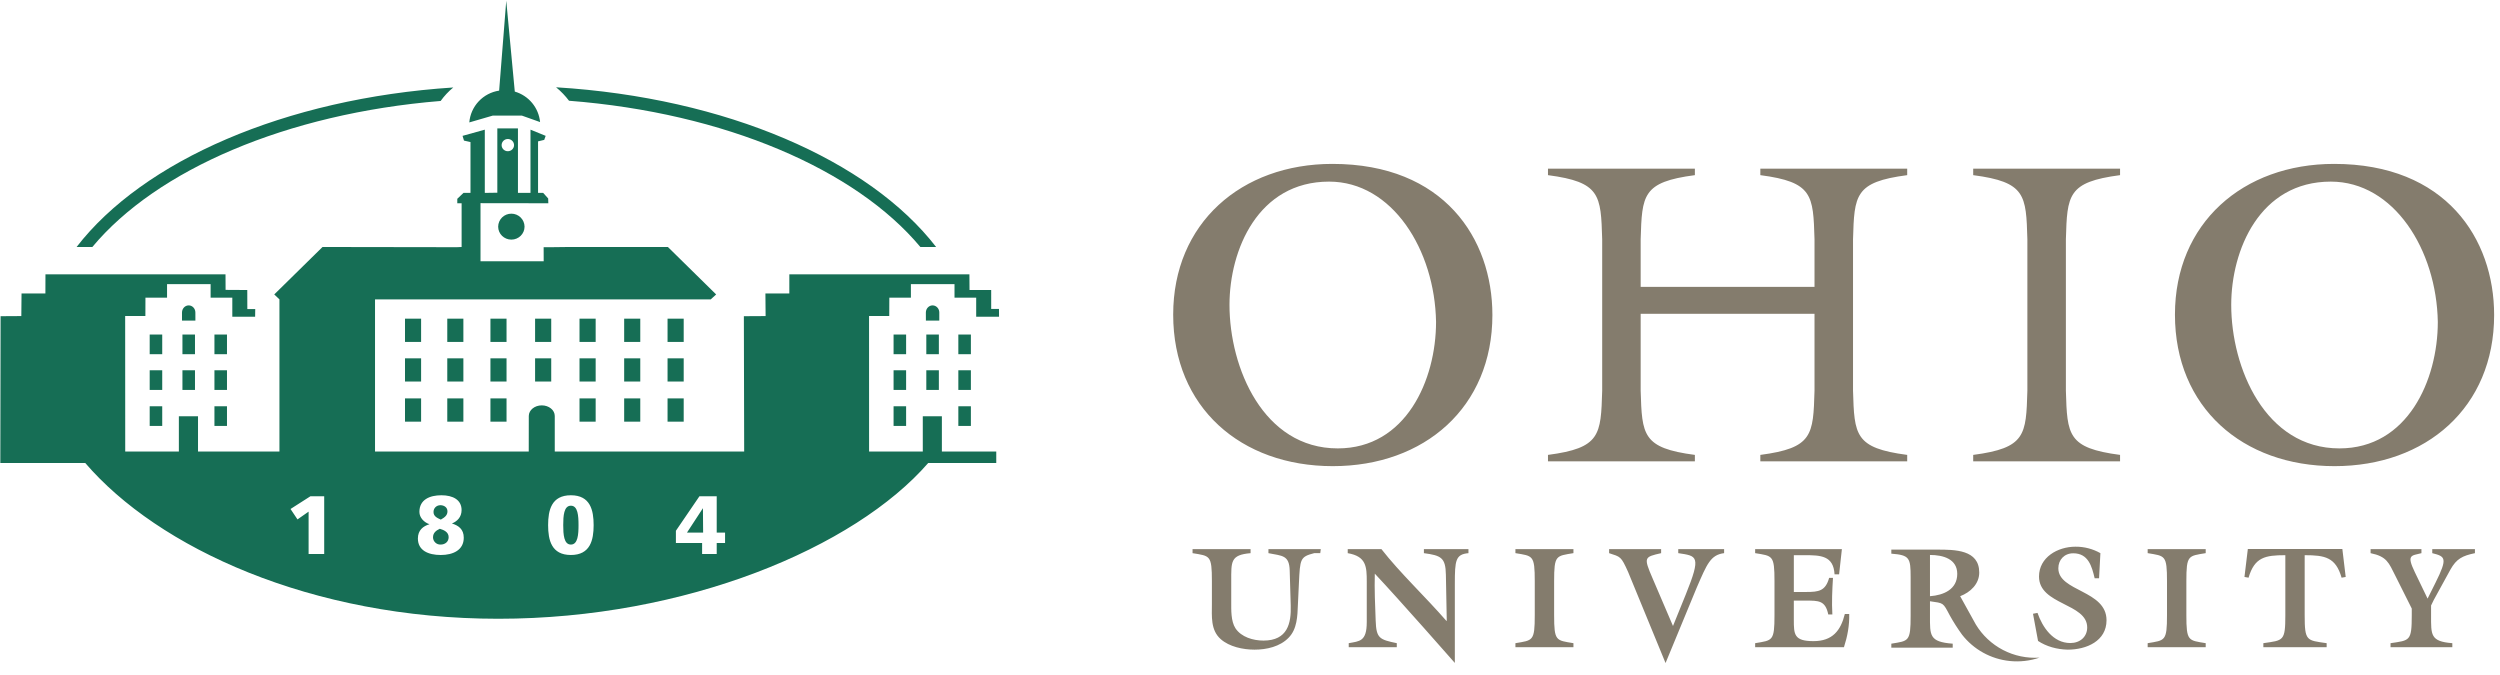 <svg width="200" height="54" viewBox="0 0 200 54" fill="none" xmlns="http://www.w3.org/2000/svg">
<g clip-path="url(#clip0)">
<path fill-rule="evenodd" clip-rule="evenodd" d="M45.522 8.06C57.98 9.028 68.456 13.554 73.629 19.759H74.889C69.546 12.834 58.085 7.812 44.486 6.983C44.888 7.31 45.233 7.678 45.522 8.06ZM36.261 6.998C22.779 7.874 11.437 12.878 6.128 19.758H7.388C12.527 13.592 22.903 9.085 35.252 8.077C35.541 7.675 35.879 7.313 36.261 6.998ZM42.807 25.494H44.098V27.354H42.807V25.494ZM39.235 25.494H40.523V27.354H39.235V25.494ZM35.782 25.494H37.07V27.354H35.782V25.494ZM32.4 25.494H33.688V27.354H32.4V25.494ZM46.361 25.494H47.653V27.354H46.361V25.494ZM49.933 25.494H51.222V27.354H49.933V25.494ZM53.404 25.494H54.696V27.354H53.404V25.494ZM39.853 18.132C39.853 18.706 40.326 19.17 40.909 19.17C41.49 19.17 41.964 18.706 41.964 18.132C41.961 17.855 41.849 17.591 41.651 17.396C41.454 17.202 41.187 17.093 40.909 17.094C40.631 17.093 40.364 17.201 40.166 17.395C39.968 17.59 39.855 17.855 39.853 18.132ZM42.807 28.666H44.098V30.523H42.807V28.666ZM39.235 28.666H40.523V30.523H39.235V28.666ZM35.782 28.666H37.07V30.523H35.782V28.666ZM32.4 28.666H33.688V30.523H32.4V28.666ZM46.361 28.666H47.653V30.523H46.361V28.666ZM49.933 28.666H51.222V30.523H49.933V28.666ZM53.404 28.666H54.696V30.523H53.404V28.666ZM39.235 31.872H40.523V33.732H39.235V31.872ZM35.782 31.872H37.07V33.732H35.782V31.872ZM32.4 31.872H33.688V33.732H32.4V31.872ZM46.361 31.872H47.653V33.732H46.361V31.872ZM49.933 31.872H51.222V33.732H49.933V31.872ZM53.404 31.872H54.696V33.732H53.404V31.872ZM41.183 7.327L40.5 0.059L39.931 7.25C39.304 7.344 38.727 7.647 38.294 8.108C37.861 8.57 37.597 9.164 37.544 9.794L39.425 9.247H41.747L43.207 9.766C43.153 9.205 42.931 8.672 42.571 8.237C42.21 7.802 41.726 7.485 41.183 7.327ZM11.975 29.619H12.978V31.193H11.975V29.619ZM14.595 29.619H15.599V31.193H14.595V29.619ZM17.155 29.619H18.159V31.193H17.155V29.619ZM11.975 26.765H12.978V28.337H11.975V26.765ZM14.595 26.765H15.599V28.337H14.595V26.765ZM17.155 26.765H18.159V28.337H17.155V26.765ZM11.975 32.501H12.978V34.073H11.975V32.501ZM17.155 32.501H18.159V34.073H17.155V32.501ZM14.503 25.093H14.496C14.496 25.093 14.499 25.119 14.503 25.093ZM15.63 25.002C15.63 24.687 15.393 24.431 15.095 24.431C14.801 24.431 14.56 24.687 14.56 25.002V25.649H15.632L15.63 25.002ZM71.486 29.619H72.489V31.193H71.486V29.619ZM74.105 29.619H75.109V31.193H74.105V29.619ZM76.667 29.619H77.671V31.193H76.667V29.619ZM71.486 26.765H72.489V28.337H71.486V26.765ZM74.105 26.765H75.109V28.337H74.105V26.765ZM76.667 26.765H77.671V28.337H76.667V26.765ZM71.486 32.501H72.489V34.073H71.486V32.501ZM76.667 32.501H77.671V34.073H76.667V32.501ZM74.011 25.093H74.006C74.006 25.093 74.011 25.119 74.011 25.093ZM75.144 25.002C75.144 24.687 74.903 24.431 74.607 24.431C74.312 24.431 74.069 24.687 74.069 25.002L74.072 25.649H75.143V25.002H75.144Z" fill="#166E55"/>
<path fill-rule="evenodd" clip-rule="evenodd" d="M56.168 44.319H57.337V43.44H58.005V42.607H57.337V39.702H55.954L54.072 42.461V43.441H56.169V44.319H56.168ZM45.671 44.399C47.223 44.399 47.491 43.207 47.491 42.01C47.491 40.812 47.223 39.621 45.671 39.621C44.117 39.621 43.849 40.813 43.849 42.01C43.849 43.208 44.117 44.399 45.671 44.399ZM24.688 44.319H25.936V39.701H24.834L23.242 40.719L23.799 41.553L24.688 40.931V44.319ZM33.552 40.952C33.552 41.409 33.922 41.792 34.359 41.938C33.855 42.09 33.431 42.408 33.431 43.083C33.431 44.029 34.251 44.4 35.261 44.4C36.241 44.4 37.101 44.01 37.101 43.017C37.101 42.322 36.664 42.038 36.154 41.878C36.563 41.713 36.927 41.376 36.927 40.806C36.927 39.991 36.241 39.621 35.313 39.621C34.385 39.621 33.552 39.965 33.552 40.952ZM79.923 25.337L78.095 25.338V23.812H76.361V22.728H72.872V23.811H71.147L71.14 25.279H69.524L69.527 36.12H73.823V33.3H75.35V36.12H79.701V37.038H74.257C68.383 43.804 54.865 49.501 39.865 49.501C24.87 49.501 12.629 43.81 6.818 37.038H0.026L0.047 25.296L1.706 25.286L1.723 23.476H3.632L3.637 21.949H18.041L18.047 23.191L19.782 23.201L19.787 24.724L20.419 24.726L20.41 25.337L18.585 25.338V23.812H16.849V22.728H13.364V23.811H11.636L11.631 25.279H10.013L10.018 36.12H14.309V33.3H15.841V36.12H22.355V23.95L21.94 23.555L25.802 19.759L36.551 19.776L36.929 19.759V16.26L36.583 16.264V15.904L37.079 15.431H37.639V11.365L37.118 11.247L37.004 10.868L38.784 10.373V15.431L39.786 15.417V10.274H41.436V15.431H42.439V10.373L43.653 10.868L43.538 11.191L43.044 11.309V15.431H43.454L43.854 15.878L43.866 16.261L38.441 16.253V20.903H43.495L43.491 19.777L44.114 19.776L45.491 19.759H53.431L57.292 23.555L56.86 23.95H30.002V36.12H42.299L42.303 33.275C42.303 32.81 42.771 32.429 43.342 32.429C43.916 32.429 44.381 32.81 44.381 33.275V36.12H59.534L59.509 25.296L61.249 25.286L61.233 23.476H63.146L63.147 21.949H77.553L77.562 23.201H79.295L79.296 24.715H79.918L79.923 25.337ZM40.625 11.12C40.561 11.12 40.497 11.132 40.437 11.156C40.377 11.181 40.322 11.216 40.276 11.262C40.23 11.307 40.193 11.361 40.168 11.42C40.143 11.48 40.13 11.544 40.129 11.608C40.129 11.881 40.352 12.098 40.625 12.098C40.9 12.098 41.125 11.881 41.125 11.608C41.123 11.477 41.07 11.353 40.976 11.261C40.883 11.17 40.757 11.119 40.625 11.12ZM56.25 42.606H54.959L56.235 40.653L56.25 42.606ZM45.671 43.566C45.106 43.566 45.058 42.744 45.058 42.01C45.058 41.275 45.106 40.456 45.671 40.456C46.234 40.456 46.282 41.275 46.282 42.01C46.282 42.744 46.233 43.566 45.671 43.566ZM35.892 42.971C35.892 43.347 35.602 43.566 35.246 43.566C35.168 43.568 35.09 43.555 35.017 43.528C34.945 43.5 34.878 43.458 34.822 43.404C34.766 43.35 34.721 43.286 34.689 43.215C34.658 43.143 34.642 43.066 34.641 42.989C34.641 42.632 34.883 42.441 35.184 42.302C35.501 42.395 35.892 42.56 35.892 42.971ZM34.681 40.958C34.681 40.64 34.929 40.416 35.232 40.416C35.508 40.416 35.797 40.575 35.797 40.907C35.797 41.216 35.594 41.383 35.266 41.568C34.978 41.44 34.681 41.308 34.681 40.958Z" fill="#166E55"/>
<path fill-rule="evenodd" clip-rule="evenodd" d="M154.398 44.397V47.696C155.489 47.616 156.58 47.154 156.58 45.908C156.58 44.719 155.454 44.397 154.398 44.397ZM156.966 50.775C156.607 50.281 156.278 49.765 155.982 49.231C155.43 48.192 155.514 48.262 154.398 48.1V49.254C154.398 50.824 154.329 51.355 156.217 51.494V51.816H151.306V51.494C152.699 51.263 152.851 51.344 152.851 49.254V46.184C152.851 44.627 152.769 44.407 151.306 44.293V43.969H154.949C156.392 43.969 158.339 43.969 158.339 45.804C158.339 46.715 157.634 47.384 156.813 47.696L158.066 49.958C158.589 50.824 159.342 51.53 160.241 51.998C161.14 52.466 162.151 52.678 163.163 52.61C162.396 52.872 161.581 52.964 160.775 52.88C160.03 52.803 159.309 52.577 158.655 52.215C158 51.853 157.426 51.364 156.966 50.775ZM101.475 44.253C102.578 44.473 103.141 44.402 103.176 45.638L103.258 48.432C103.304 49.861 103.011 51.247 101.076 51.247C100.256 51.247 99.307 50.97 98.838 50.266C98.464 49.69 98.499 48.777 98.499 48.107V46.493C98.499 44.923 98.429 44.392 100.046 44.253V43.93H95.404V44.253C96.8 44.484 96.952 44.402 96.952 46.493V48.315C96.952 49.285 96.834 50.404 97.656 51.129C98.346 51.743 99.449 51.972 100.362 51.972C101.336 51.972 102.402 51.731 103.092 51.015C103.773 50.323 103.797 49.285 103.832 48.372L103.914 46.641C104.007 44.714 104.007 44.543 105.133 44.253L105.621 44.25L105.663 43.93H101.475V44.253ZM109.34 49.78C109.34 51.337 108.754 51.291 107.898 51.454V51.777H111.743V51.454C110.359 51.164 110.103 51.073 110.054 49.654C110.007 48.396 109.949 47.183 109.984 45.892C111.919 47.945 116.387 53.034 116.387 53.034V46.713C116.387 44.83 116.443 44.345 117.476 44.253V43.93H113.912V44.253C115.294 44.438 115.648 44.611 115.671 45.985L115.741 49.654L115.717 49.677C114.03 47.738 111.99 45.823 110.514 43.93H107.818V44.253C109.306 44.508 109.341 45.337 109.341 46.528V49.78H109.34ZM124.33 46.492C124.33 44.401 124.481 44.484 125.875 44.252V43.929H121.234V44.252C122.629 44.483 122.781 44.401 122.781 46.492V49.214C122.781 51.303 122.628 51.221 121.234 51.454V51.777H125.875V51.454C124.48 51.222 124.33 51.303 124.33 49.214V46.492ZM133.244 53.043L135.747 46.988C136.557 45.129 136.838 44.39 137.929 44.252V43.929H134.26V44.252C135.761 44.483 136.125 44.436 134.859 47.565L133.839 50.08L132.209 46.273C131.471 44.564 131.542 44.564 132.89 44.253V43.93H128.729V44.253C129.642 44.554 129.678 44.484 130.252 45.765L133.244 53.043ZM144.456 48.049C145.476 48.049 146.029 48.027 146.261 49.157H146.589C146.532 48.177 146.578 47.207 146.638 46.227H146.332C146.039 47.276 145.511 47.358 144.503 47.358H143.507V44.415H144.361C145.64 44.415 146.683 44.438 146.764 45.949H147.128L147.351 43.929H140.412V44.252C141.807 44.483 141.959 44.401 141.959 46.492V49.214C141.959 51.303 141.806 51.221 140.412 51.454V51.777H147.516C147.797 50.912 147.962 50.022 147.937 49.122H147.586C147.256 50.448 146.602 51.291 145.076 51.291C143.518 51.291 143.506 50.749 143.506 49.572V48.048H144.456V48.049ZM174.909 46.492C174.909 44.401 175.062 44.484 176.456 44.252V43.929H171.813V44.252C173.208 44.483 173.36 44.401 173.36 46.492V49.214C173.36 51.303 173.207 51.221 171.813 51.454V51.777H176.456V51.454C175.061 51.222 174.909 51.303 174.909 49.214V46.492ZM179.884 46.216C180.365 44.576 181.21 44.415 182.827 44.415V49.214C182.827 51.303 182.676 51.221 181.068 51.454V51.777H186.132V51.454C184.527 51.222 184.374 51.303 184.374 49.214V44.415C185.99 44.415 186.859 44.576 187.327 46.216L187.656 46.156L187.388 43.919H179.827L179.557 46.156L179.884 46.216ZM194.485 48.442L194.698 48.003L196.033 45.568C196.517 44.702 196.996 44.46 197.994 44.253V43.93H194.581V44.253C195.623 44.518 195.836 44.622 194.839 46.62L194.207 47.889L193.187 45.776C192.508 44.37 192.894 44.461 193.715 44.253V43.93H189.647V44.253C190.948 44.518 191.101 45.015 191.629 46.065L192.941 48.684V49.215C192.941 51.305 192.788 51.222 191.243 51.455V51.778H196.186V51.455C194.417 51.317 194.486 50.785 194.486 49.215V48.442H194.485ZM165.424 51.972C166.923 51.972 168.522 51.281 168.522 49.619C168.522 47.207 164.667 47.333 164.667 45.464C164.667 44.784 165.146 44.263 165.86 44.263C167.068 44.263 167.35 45.315 167.572 46.261H167.925L168.032 44.253C167.425 43.909 166.737 43.73 166.038 43.735C164.608 43.735 163.121 44.589 163.121 46.123C163.121 48.408 166.976 48.246 166.976 50.197C166.976 50.946 166.402 51.443 165.627 51.443C164.244 51.443 163.388 50.161 163.001 49.032L162.64 49.1L163.043 51.275C163.71 51.721 164.559 51.954 165.424 51.972ZM186.462 14.529C180.778 14.529 178.498 19.997 178.498 24.388C178.498 29.432 181.21 35.872 187.156 35.872C192.611 35.872 195.025 30.405 195.025 25.754C194.925 19.997 191.52 14.529 186.462 14.529ZM186.727 13.112C195.657 13.112 199.531 19.09 199.531 25.202C199.531 32.587 194.087 37.292 186.762 37.292C179.402 37.292 173.996 32.588 173.996 25.169C173.996 17.853 179.437 13.112 186.727 13.112ZM106.326 14.529C100.641 14.529 98.359 19.997 98.359 24.388C98.359 29.432 101.069 35.872 107.02 35.872C112.474 35.872 114.884 30.405 114.884 25.754C114.788 19.997 111.384 14.529 106.326 14.529ZM106.59 13.112C115.521 13.112 119.392 19.09 119.392 25.202C119.392 32.587 113.951 37.292 106.623 37.292C99.263 37.292 93.855 32.588 93.855 25.169C93.856 17.853 99.298 13.115 106.59 13.112ZM165.271 19.143C165.375 15.597 165.411 14.562 169.605 14.012V13.495H157.856V14.012C162.053 14.562 162.089 15.596 162.19 19.143V31.261C162.088 34.808 162.053 35.841 157.856 36.392V36.907H169.605V36.392C165.411 35.841 165.374 34.808 165.271 31.261V19.143ZM131.253 19.143V22.951H145.161V19.143C145.057 15.597 145.022 14.562 140.827 14.012V13.495H152.576V14.012C148.382 14.562 148.346 15.596 148.242 19.143V31.261C148.347 34.808 148.382 35.841 152.576 36.392V36.907H140.827V36.392C145.022 35.841 145.058 34.808 145.161 31.261V25.106H131.253V31.261C131.36 34.808 131.395 35.841 135.59 36.392V36.907H123.838V36.392C128.035 35.841 128.071 34.808 128.175 31.261V19.143C128.07 15.597 128.035 14.562 123.838 14.012V13.495H135.59V14.012C131.395 14.563 131.36 15.597 131.253 19.143Z" fill="#847C6D"/>
</g>
<defs>
<clipPath id="clip0">
<rect width="199.556" height="53.061" fill="white"/>
</clipPath>
</defs>
</svg>
